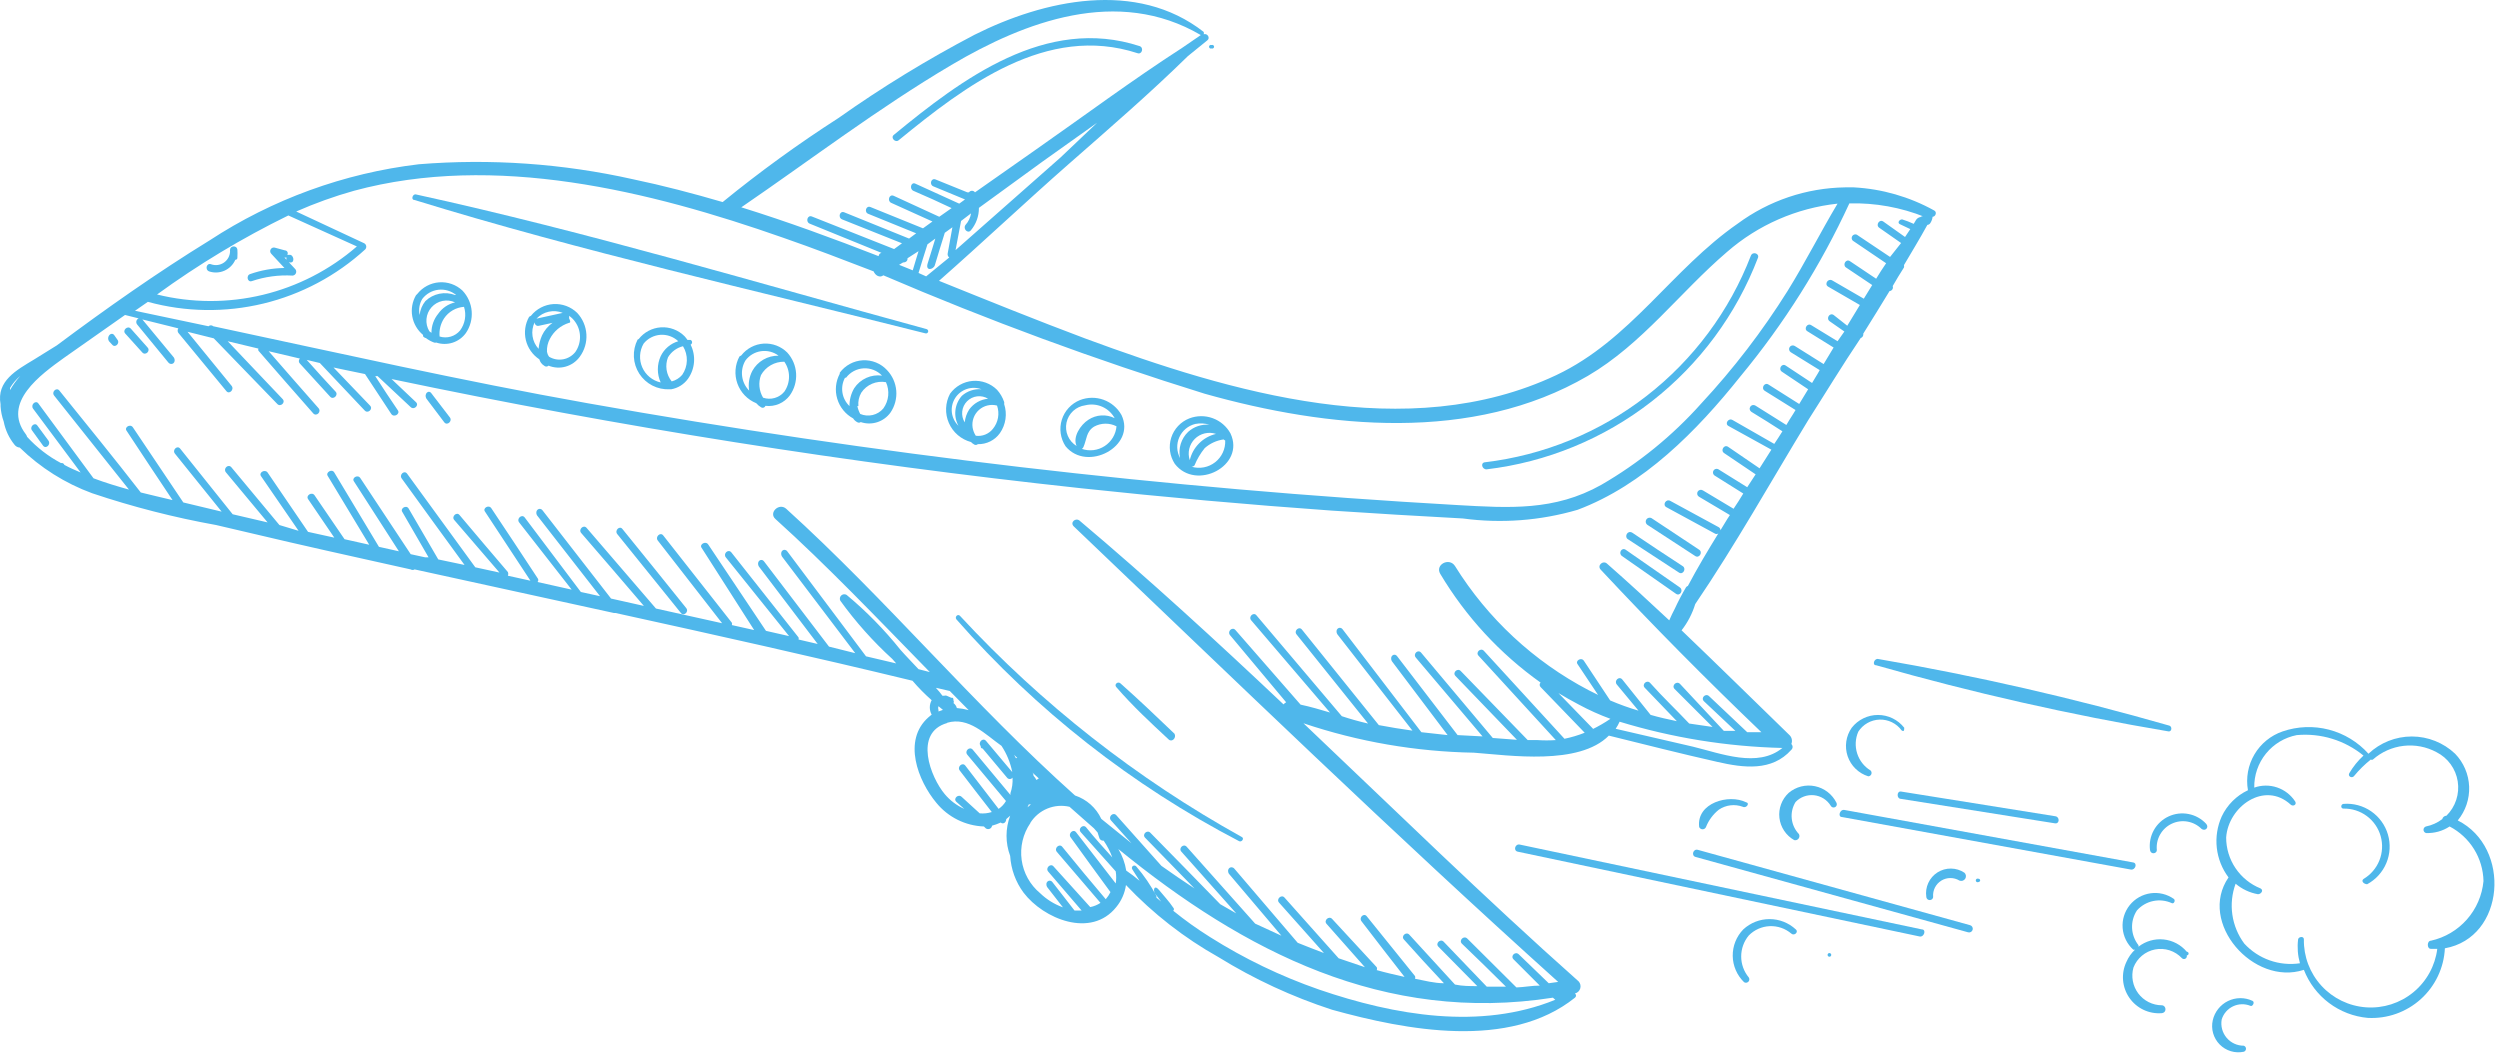 <svg width="416" height="176" viewBox="0 0 416 176" fill="none" xmlns="http://www.w3.org/2000/svg">
<path d="M0.618 70.151C0.89 71.56 1.505 72.88 2.409 73.996C2.511 74.135 2.642 74.25 2.793 74.333C2.944 74.416 3.111 74.465 3.283 74.476C6.722 77.832 10.831 80.423 15.342 82.079C22.078 84.341 28.971 86.108 35.965 87.366C44.034 89.288 52.146 91.152 60.302 92.958L68.341 94.75C68.439 94.812 68.553 94.845 68.669 94.845C68.785 94.845 68.899 94.812 68.997 94.75L102.16 102.003H102.422C118.938 105.629 135.41 109.299 151.838 113.275C152.823 114.428 153.889 115.508 155.028 116.509C154.825 116.877 154.719 117.29 154.719 117.71C154.719 118.13 154.825 118.544 155.028 118.912L154.504 119.349C150.134 123.194 152.756 129.922 155.814 133.593C156.777 134.773 157.98 135.734 159.344 136.412C160.708 137.091 162.201 137.47 163.723 137.525L164.029 137.831C164.12 137.901 164.228 137.946 164.343 137.96C164.457 137.975 164.573 137.96 164.679 137.915C164.786 137.871 164.878 137.8 164.948 137.708C165.018 137.616 165.063 137.508 165.077 137.394C165.571 137.258 166.053 137.083 166.519 136.87C166.912 137.219 167.437 136.87 167.437 136.302L168.092 135.734C167.285 137.889 167.285 140.263 168.092 142.419C168.227 144.63 169.001 146.755 170.32 148.536C173.641 152.905 181.55 156.182 185.744 150.939C186.611 149.888 187.171 148.618 187.361 147.268C191.866 152.029 197.066 156.08 202.784 159.284C208.706 162.938 215.042 165.872 221.66 168.023C233.981 171.431 251.152 174.751 262.075 166.013C262.13 165.972 262.174 165.919 262.204 165.859C262.234 165.798 262.25 165.731 262.25 165.663C262.25 165.595 262.234 165.528 262.204 165.468C262.174 165.407 262.13 165.354 262.075 165.314C262.281 165.263 262.47 165.159 262.623 165.014C262.777 164.868 262.89 164.685 262.952 164.482C263.013 164.28 263.021 164.065 262.975 163.858C262.929 163.651 262.829 163.46 262.687 163.304C247.045 149.409 232.102 134.772 216.897 120.354C226.042 123.429 235.606 125.08 245.254 125.247C251.152 125.684 262.731 127.432 267.712 122.407C273.741 123.893 279.727 125.422 285.757 126.777C290.126 127.781 294.845 128.393 298.078 124.767C298.144 124.705 298.197 124.631 298.233 124.548C298.269 124.466 298.288 124.376 298.288 124.286C298.288 124.196 298.269 124.107 298.233 124.024C298.197 123.941 298.144 123.867 298.078 123.805C298.177 123.565 298.206 123.302 298.159 123.046C298.113 122.79 297.993 122.553 297.816 122.364C291.83 116.552 285.888 110.698 279.815 104.886C280.832 103.581 281.602 102.1 282.087 100.517C288.772 90.686 294.626 80.2 300.875 69.932C303.671 65.563 306.555 60.8 309.613 56.256C309.763 56.206 309.891 56.103 309.971 55.967C310.051 55.83 310.079 55.669 310.05 55.514C311.536 53.154 312.978 50.795 314.419 48.435C314.514 48.428 314.607 48.399 314.688 48.349C314.77 48.3 314.839 48.233 314.89 48.152C314.941 48.071 314.972 47.98 314.982 47.885C314.991 47.79 314.978 47.694 314.944 47.605C315.555 46.556 316.167 45.508 316.822 44.503C316.856 44.374 316.856 44.239 316.822 44.11C318.133 41.881 319.444 39.74 320.711 37.425C320.821 37.415 320.926 37.378 321.018 37.317C321.11 37.256 321.184 37.173 321.235 37.075C321.428 36.772 321.548 36.428 321.585 36.07C322.066 36.07 322.371 35.284 321.847 35.022C317.739 32.744 313.167 31.43 308.477 31.177H307.035C300.595 31.272 294.346 33.38 289.165 37.206C278.198 44.809 271.338 56.562 258.973 62.417C234.199 74.083 204.75 65.257 180.632 56.344C172.461 53.285 164.378 50.008 156.251 46.731C163.504 40.352 170.626 33.623 177.792 27.332C184.958 21.04 191.293 15.578 197.672 9.33L200.905 6.709C201.43 6.315 200.905 5.485 200.294 5.704C200.345 5.578 200.345 5.437 200.294 5.311C189.108 -3.428 173.729 -0.02 162.15 5.791C154.307 9.901 146.746 14.528 139.517 19.642C132.835 23.935 126.402 28.603 120.249 33.623C115.311 32.182 110.33 30.871 105.306 29.822C93.628 27.208 81.624 26.368 69.696 27.332C57.266 28.811 45.347 33.148 34.873 40.003C26.134 45.377 17.701 51.319 9.444 57.48L5.642 59.839C2.759 61.587 -0.606 63.378 0.093 67.267C0.077 67.383 0.077 67.501 0.093 67.617C0.148 68.482 0.325 69.335 0.618 70.151ZM47.981 35.852L59.385 41.008C54.888 44.907 49.521 47.669 43.734 49.06C37.948 50.452 31.912 50.432 26.134 49.003C33.021 43.994 40.331 39.594 47.981 35.852ZM196.755 7.932C188.366 13.35 180.326 19.336 172.199 25.016L162.237 32.007C162.181 31.926 162.106 31.859 162.018 31.814C161.931 31.768 161.834 31.744 161.735 31.744C161.636 31.744 161.539 31.768 161.451 31.814C161.364 31.859 161.289 31.926 161.232 32.007H160.97L155.683 29.866C154.941 29.56 154.591 30.696 155.29 31.002L160.577 33.187L159.616 33.886L152.319 30.565C151.62 30.215 151.27 31.395 151.97 31.745C154.11 32.662 156.339 33.667 158.349 34.628L156.295 36.07L148.693 32.575C147.95 32.269 147.6 33.449 148.299 33.755L155.159 36.857L153.586 37.993L144.848 34.454C144.105 34.148 143.755 35.328 144.498 35.59L152.45 38.823L151.27 39.697L140.478 35.328C139.736 35.022 139.386 36.201 140.129 36.507L150.091 40.483L148.78 41.444L135.104 36.027C134.361 35.721 134.012 36.9 134.711 37.206L147.6 42.449L147.12 42.144C147.03 42.092 146.929 42.063 146.826 42.061C146.722 42.058 146.62 42.082 146.528 42.13C146.436 42.178 146.358 42.249 146.301 42.335C146.244 42.422 146.21 42.521 146.202 42.624C138.687 39.697 131.084 36.9 123.351 34.497C134.973 26.545 146.115 18.025 158.305 10.816C170.495 3.607 185.963 -2.292 199.813 5.835L196.755 7.932ZM150.266 43.673C150.746 43.673 151.052 43.411 151.008 42.974L152.843 41.794C152.538 42.843 152.188 43.891 151.882 44.984L149.61 44.066L150.266 43.673ZM159.004 41.619L159.922 36.769L161.582 35.502C161.468 36.218 161.149 36.886 160.664 37.425C160.184 38.036 161.014 38.954 161.538 38.342C162.423 37.291 162.903 35.959 162.893 34.585L173.466 26.895L182.554 20.428L176.481 26.196L159.004 41.619ZM154.11 45.989L152.843 45.42C153.324 43.848 153.805 42.275 154.329 40.658L155.64 39.697C155.203 41.095 154.81 42.449 154.373 43.804C153.936 45.158 155.29 44.896 155.552 44.153C156.077 42.362 156.645 40.571 157.213 38.736L158.48 37.818L157.693 42.187C157.67 42.31 157.682 42.437 157.729 42.553C157.775 42.669 157.854 42.77 157.955 42.843L154.11 45.989ZM305.768 33.886C302.928 38.648 300.394 43.673 297.467 48.392C293.279 55.08 288.465 61.356 283.092 67.136C278.299 72.508 272.68 77.081 266.445 80.681C258.667 85.05 251.108 84.526 242.545 84.045C193.984 81.284 145.632 75.623 97.747 67.092C76.862 63.378 56.195 58.703 35.484 54.29C35.379 54.189 35.238 54.132 35.091 54.132C34.945 54.132 34.804 54.189 34.698 54.29L22.464 51.712L24.605 50.227C30.883 51.943 37.493 52.042 43.819 50.514C50.145 48.986 55.981 45.881 60.783 41.488C60.853 41.408 60.903 41.313 60.928 41.209C60.954 41.106 60.953 40.998 60.928 40.895C60.902 40.792 60.851 40.696 60.78 40.617C60.709 40.538 60.62 40.477 60.52 40.44L49.291 35.196C52.41 33.819 55.622 32.666 58.904 31.745C82.323 25.409 108.058 31.745 130.342 39.566C135.366 41.313 140.391 43.236 145.372 45.158C145.634 45.814 146.377 46.294 146.989 45.814C164.46 53.31 182.311 59.887 200.469 65.519C220.96 71.287 245.035 73.734 264.216 62.548C273.304 57.218 279.465 48.697 287.374 41.925C292.538 37.426 298.958 34.62 305.768 33.886ZM268.848 121.271C269.101 120.898 269.32 120.504 269.503 120.092C278.292 122.773 287.406 124.243 296.593 124.461C292.486 127.825 286.369 125.378 281.693 124.242L268.848 121.271ZM265.09 121.271L259.323 115.329C260.415 115.984 261.551 116.64 262.731 117.251C264.42 118.162 266.172 118.951 267.974 119.611C267.012 120.265 266.004 120.849 264.959 121.359L265.09 121.271ZM186.094 141.283C207.022 158.366 230.398 170.382 258.405 166.013L258.798 166.362C246.346 171.431 232.102 168.984 219.475 164.658C213.116 162.449 207.032 159.517 201.342 155.92C199.216 154.59 197.173 153.131 195.225 151.55C195.263 151.518 195.292 151.477 195.313 151.432C195.333 151.387 195.344 151.338 195.344 151.288C195.344 151.239 195.333 151.19 195.313 151.144C195.292 151.099 195.263 151.059 195.225 151.026C194.526 149.977 193.652 149.06 192.866 148.099C192.08 147.137 191.817 148.099 192.211 148.71L193.216 150.021L192.429 149.366C192.45 149.279 192.45 149.19 192.429 149.104C191.497 147.337 190.368 145.68 189.065 144.166C188.759 143.817 188.147 144.166 188.409 144.647L189.633 146.569C188.92 145.964 188.176 145.395 187.404 144.865C187.199 143.599 186.754 142.383 186.094 141.283ZM171.456 136.913C172.131 135.848 173.12 135.02 174.286 134.542C175.453 134.064 176.739 133.962 177.967 134.248L182.03 137.831L182.642 138.53L182.904 139.36C182.936 139.527 183.031 139.674 183.17 139.772C183.308 139.87 183.479 139.91 183.647 139.884C184.247 140.75 184.731 141.69 185.089 142.681C183.603 141.02 182.074 139.36 180.719 137.656C180.195 137.088 179.321 137.918 179.846 138.486L185.657 144.996C185.761 145.662 185.761 146.34 185.657 147.006L179.059 138.486C178.578 137.874 177.705 138.705 178.142 139.316C180.37 142.375 182.511 145.39 184.783 148.448C184.572 148.873 184.308 149.27 183.996 149.628C181.593 146.788 179.19 143.904 176.743 140.889C176.263 140.321 175.345 141.151 175.869 141.763L183.122 150.24C182.604 150.579 182.026 150.817 181.418 150.939L175.301 144.166C174.821 143.598 173.903 144.428 174.428 145.04L179.977 151.507H178.797L175.127 146.788C174.646 146.176 173.772 146.788 174.253 147.618L176.874 150.982C175.454 150.476 174.157 149.672 173.073 148.623C171.398 147.23 170.303 145.261 170.004 143.103C169.705 140.945 170.223 138.753 171.456 136.957V136.913ZM172.461 129.791C172.342 129.533 172.18 129.296 171.981 129.092C171.981 129.092 171.981 128.699 171.762 128.524L172.855 129.529L172.461 129.791ZM171.194 133.855H171.544L170.976 134.335L171.194 133.855ZM169.053 126.165C169.053 126.165 168.835 125.815 168.748 125.597L169.272 126.121L169.053 126.165ZM157.606 120.266C161.189 119.218 163.985 122.232 166.65 124.111C167.525 125.438 168.133 126.922 168.442 128.481L164.072 123.281C163.548 122.669 162.674 123.543 163.199 124.155C163.185 124.202 163.182 124.251 163.191 124.299C163.2 124.347 163.22 124.392 163.25 124.43C163.28 124.469 163.319 124.5 163.363 124.52C163.407 124.541 163.456 124.55 163.504 124.548L167.568 129.398C167.621 129.47 167.69 129.529 167.769 129.57C167.849 129.61 167.937 129.631 168.027 129.631C168.116 129.631 168.204 129.61 168.284 129.57C168.364 129.529 168.433 129.47 168.485 129.398C168.541 130.272 168.422 131.148 168.136 131.976V132.282L161.844 124.723C161.32 124.155 160.446 124.985 160.97 125.597L167.393 133.287C167.092 133.812 166.673 134.261 166.17 134.598L160.621 127.388C160.14 126.777 159.223 127.607 159.703 128.218C161.495 130.534 163.242 132.85 165.034 135.122C164.385 135.328 163.702 135.402 163.024 135.34L160.009 132.588C159.441 132.063 158.567 132.894 159.135 133.418L160.446 134.598C159.198 134.036 158.092 133.199 157.213 132.151C154.853 129.354 151.97 121.927 157.606 120.31V120.266ZM155.771 114.455L158.043 114.979L161.189 118.169C160.546 117.989 159.888 117.872 159.223 117.819C159.132 117.487 158.932 117.194 158.655 116.989C158.698 116.925 158.721 116.849 158.721 116.771C158.721 116.693 158.698 116.617 158.655 116.552C158.655 116.334 158.655 116.028 158.305 116.115L157.519 115.766C157.391 115.723 157.253 115.723 157.125 115.766H156.819C156.495 115.323 156.145 114.9 155.771 114.499V114.455ZM156.907 118.125L156.164 118.388V118.125C156.097 117.927 156.097 117.712 156.164 117.514L156.907 118.125ZM10.667 59.533L20.804 52.411L23.076 52.979C22.983 53.019 22.901 53.078 22.836 53.154C22.77 53.23 22.723 53.32 22.697 53.417C22.672 53.514 22.669 53.616 22.689 53.714C22.71 53.813 22.752 53.905 22.814 53.984L28.013 60.32C28.537 60.931 29.411 60.32 28.931 59.49L23.687 53.154L29.673 54.64C29.598 54.749 29.558 54.879 29.558 55.011C29.558 55.144 29.598 55.273 29.673 55.383L37.669 65.082C38.15 65.694 39.024 64.82 38.543 64.208L31.203 55.208L35.572 56.3L46.145 67.223C46.67 67.791 47.587 66.961 47.019 66.393L37.888 56.781L43 58.004C42.973 58.058 42.959 58.118 42.959 58.179C42.959 58.239 42.973 58.299 43 58.354C46.014 61.849 49.073 65.301 52.132 68.796C52.656 69.364 53.53 68.534 53.005 67.922C50.253 64.776 47.456 61.631 44.704 58.441L49.903 59.664C49.846 59.718 49.801 59.782 49.77 59.853C49.739 59.925 49.723 60.002 49.723 60.08C49.723 60.157 49.739 60.234 49.77 60.306C49.801 60.377 49.846 60.441 49.903 60.495L54.928 66C55.452 66.612 56.37 65.738 55.845 65.17C54.229 63.422 52.612 61.674 51.039 59.883L53.224 60.407L60.695 68.316C61.22 68.884 62.137 68.053 61.569 67.485L55.496 61.15L56.938 61.456L60.739 62.242L65.108 68.884C65.545 69.539 66.638 68.884 66.201 68.272C64.933 66.393 63.666 64.514 62.443 62.592H62.836L68.341 67.748C68.909 68.272 69.783 67.442 69.215 66.917L65.152 63.072C103.019 71.025 141.279 77.083 179.933 81.249C193.769 82.734 207.649 83.972 221.572 84.963C228.825 85.443 236.034 85.88 243.419 86.273C249.814 87.135 256.319 86.643 262.512 84.831C273.479 80.724 282.349 71.724 289.602 62.636C296.869 53.864 302.964 44.185 307.734 33.842C312.04 33.735 316.322 34.508 320.318 36.114C320.215 36.025 320.083 35.976 319.947 35.976C319.81 35.976 319.678 36.025 319.575 36.114C319.425 36.138 319.281 36.193 319.153 36.276C319.025 36.358 318.916 36.467 318.832 36.595L318.439 37.25C317.817 36.957 317.174 36.709 316.517 36.507C316.036 36.507 315.686 37.075 316.123 37.294L317.871 38.124L316.997 39.435L313.371 36.857C312.715 36.42 312.06 37.468 312.715 37.905L316.342 40.44L314.507 42.755L308.958 39.041C308.826 38.989 308.681 38.983 308.546 39.026C308.411 39.069 308.295 39.157 308.218 39.275C308.141 39.394 308.107 39.535 308.122 39.676C308.138 39.816 308.201 39.947 308.302 40.046L313.851 43.804C313.283 44.634 312.715 45.508 312.191 46.382L307.822 43.454C307.166 43.017 306.555 44.066 307.166 44.503L311.536 47.43L310.137 49.702L304.851 46.644C304.152 46.294 303.54 47.299 304.195 47.693L309.482 50.751L307.385 54.203L305.113 52.411C304.457 51.974 303.802 52.979 304.457 53.46L306.904 55.164L305.768 56.781L301.399 54.115C300.743 53.678 300.088 54.727 300.743 55.12L305.113 57.829L303.452 60.582L298.646 57.567C298.507 57.48 298.339 57.452 298.18 57.489C298.02 57.526 297.881 57.625 297.794 57.764C297.707 57.903 297.679 58.071 297.716 58.23C297.753 58.39 297.852 58.529 297.991 58.616L302.797 61.587C302.404 62.33 301.923 63.029 301.53 63.728L297.161 60.844C296.505 60.364 295.85 61.412 296.505 61.849L300.875 64.776L299.389 67.223L294.277 63.99C293.622 63.553 292.966 64.602 293.665 65.039L298.777 68.228L298.384 68.884C297.991 69.495 297.598 70.107 297.248 70.719L292.092 67.485C292.023 67.442 291.947 67.413 291.867 67.4C291.787 67.386 291.705 67.389 291.626 67.407C291.547 67.425 291.472 67.459 291.406 67.506C291.34 67.553 291.283 67.613 291.24 67.682C291.197 67.751 291.168 67.828 291.155 67.908C291.141 67.988 291.144 68.07 291.162 68.149C291.18 68.228 291.214 68.303 291.261 68.369C291.308 68.435 291.368 68.491 291.437 68.534C293.185 69.583 294.889 70.675 296.593 71.767C296.156 72.466 295.719 73.165 295.238 73.865L288.291 69.888C287.592 69.495 286.937 70.544 287.636 70.893L294.758 74.826L292.791 77.928L287.548 74.345C286.893 73.908 286.238 74.957 286.893 75.394L292.136 78.933L290.738 81.074L285.888 78.059C285.751 78 285.597 77.994 285.455 78.041C285.314 78.088 285.194 78.184 285.119 78.313C285.044 78.442 285.018 78.594 285.047 78.74C285.076 78.886 285.158 79.017 285.276 79.108L290.082 82.123C289.558 82.996 289.034 83.826 288.466 84.657L283.354 81.598C283.215 81.511 283.047 81.483 282.887 81.52C282.727 81.557 282.589 81.656 282.502 81.795C282.415 81.934 282.387 82.102 282.424 82.261C282.46 82.421 282.559 82.56 282.698 82.647L287.854 85.705C287.286 86.535 286.806 87.409 286.281 88.24C286.285 88.132 286.258 88.026 286.204 87.933C286.15 87.84 286.071 87.765 285.975 87.715L277.936 83.346C277.237 82.953 276.581 84.001 277.28 84.394L285.32 88.764C285.409 88.828 285.516 88.862 285.626 88.862C285.736 88.862 285.843 88.828 285.932 88.764C284.184 91.604 282.48 94.444 280.863 97.502C280.738 97.535 280.629 97.613 280.557 97.721C279.871 98.883 279.244 100.078 278.679 101.304C278.373 101.915 278.023 102.571 277.761 103.226C274.353 100.037 270.945 96.891 267.406 93.788C266.751 93.177 265.702 94.094 266.357 94.793C275.096 104.144 283.834 112.97 293.097 121.839H290.738L284.402 115.853C283.834 115.285 282.961 116.115 283.529 116.683L288.772 121.621H286.849L279.552 113.8C278.984 113.232 278.111 114.062 278.635 114.63L284.97 120.965L281.082 120.397C278.941 118.125 276.712 116.028 274.572 113.625C274.047 113.057 273.13 113.887 273.698 114.455L279.028 120.004C277.543 119.698 276.013 119.349 274.659 118.956L269.94 113.057C269.416 112.445 268.542 113.275 269.023 113.887L272.649 118.256C271.044 117.78 269.469 117.211 267.93 116.552L263.561 109.955C263.124 109.299 262.075 109.955 262.512 110.523L265.92 115.635L264.347 114.848C255.225 110.064 247.547 102.929 242.108 94.182C241.147 92.696 238.743 93.963 239.661 95.493C243.91 102.614 249.594 108.774 256.352 113.581C256.303 113.63 256.264 113.688 256.237 113.752C256.211 113.815 256.197 113.884 256.197 113.953C256.197 114.022 256.211 114.09 256.237 114.154C256.264 114.217 256.303 114.275 256.352 114.324L263.692 121.927C262.602 122.359 261.476 122.695 260.328 122.932L246.914 108.294C246.39 107.726 245.472 108.557 246.04 109.125L258.886 123.15C257.867 123.218 256.846 123.218 255.827 123.15H254.211L243.069 111.659C242.545 111.091 241.627 111.921 242.195 112.489L252.419 123.106L248.4 122.8L236.471 108.6C235.947 107.989 235.073 108.819 235.598 109.43L246.696 122.538L242.545 122.32C239.18 117.951 235.86 113.581 232.495 109.212C232.015 108.557 231.141 109.212 231.621 110.042L240.884 122.32L236.515 121.839L223.407 104.712C222.927 104.1 222.053 104.712 222.533 105.542C226.699 110.901 230.864 116.247 235.03 121.577C233.151 121.315 231.272 121.009 229.437 120.66L216.635 104.755C216.154 104.144 215.237 104.974 215.761 105.586L227.645 120.397C226.116 120.048 224.587 119.611 223.276 119.174L209.076 102.396C208.595 101.784 207.678 102.614 208.202 103.226L221.31 118.562C219.693 118.082 218.077 117.601 216.416 117.251L205.581 104.843C205.056 104.231 204.182 105.061 204.663 105.673L214.013 116.858C213.849 116.95 213.702 117.068 213.576 117.208C202.522 106.765 191.293 96.454 179.627 86.623C178.972 86.099 178.01 86.929 178.666 87.584C205.275 112.97 231.884 138.748 259.279 163.391L257.706 163.61L252.725 158.803C252.157 158.235 251.283 159.066 251.851 159.633L256.221 164.003C254.91 164.003 253.643 164.265 252.332 164.309L244.161 156.182C243.593 155.614 242.719 156.444 243.244 157.012C245.691 159.371 248.181 161.774 250.584 164.178H247.395L240.229 156.706C239.705 156.138 238.787 156.968 239.355 157.536L245.822 164.09C244.555 164.09 243.331 164.09 242.108 163.828L234.505 155.526C233.981 154.958 233.063 155.789 233.631 156.357C235.816 158.803 238.001 161.206 240.273 163.61C238.656 163.61 237.039 163.173 235.466 162.867C235.51 162.724 235.51 162.572 235.466 162.43L227.427 152.468C226.946 151.856 226.073 152.686 226.553 153.298C228.913 156.4 231.316 159.459 233.719 162.561C232.189 162.211 230.617 161.862 229.087 161.425C229.122 161.35 229.141 161.268 229.141 161.185C229.141 161.102 229.122 161.02 229.087 160.944L221.66 152.905C221.135 152.337 220.218 153.167 220.742 153.735L227.121 160.944L222.752 159.459L213.751 149.366C213.227 148.754 212.309 149.628 212.834 150.196L220.305 158.585C218.907 158.061 217.465 157.493 215.936 156.881L205.406 144.559C204.882 143.948 204.008 144.559 204.488 145.39L213.227 155.701L208.858 153.691L197.454 140.889C196.929 140.321 196.056 141.151 196.58 141.719L205.712 151.987L203.046 150.458C199.158 146.482 195.313 142.506 191.424 138.574C190.9 138.006 189.982 138.836 190.55 139.404L198.765 147.836C196.886 146.613 195.051 145.346 193.259 144.079L185.744 135.646C185.22 135.078 184.346 135.908 184.87 136.52L188.278 140.321L183.254 136.258C182.829 135.346 182.222 134.531 181.47 133.862C180.719 133.194 179.839 132.686 178.884 132.369C162.063 117.339 147.513 99.774 130.822 84.657C129.642 83.608 127.851 85.312 129.031 86.361C137.464 93.963 145.94 102.833 154.722 111.834L152.843 111.353C151.838 110.261 150.79 109.212 149.829 108.12C147.159 104.781 144.158 101.721 140.872 98.988C140.734 98.906 140.575 98.871 140.416 98.887C140.257 98.904 140.108 98.971 139.99 99.079C139.872 99.187 139.792 99.329 139.762 99.486C139.732 99.643 139.754 99.805 139.823 99.949C142.365 103.472 145.264 106.722 148.474 109.649L149.129 110.392L144.105 109.212L130.997 91.735C130.516 91.123 129.642 91.735 130.123 92.609L142.313 108.688L137.944 107.595L127.152 93.439C126.671 92.784 125.798 93.439 126.278 94.269L136.065 107.158L132.876 106.416C132.92 106.303 132.92 106.179 132.876 106.066L121.69 91.91C121.166 91.298 120.292 92.128 120.773 92.74L131.303 105.848L127.458 104.974L117.845 90.599C117.409 89.944 116.316 90.599 116.753 91.167L125.492 104.843L121.778 104.013C121.806 103.951 121.82 103.884 121.82 103.816C121.82 103.748 121.806 103.681 121.778 103.619L110.374 89.113C109.893 88.458 108.976 89.332 109.456 89.944L120.161 103.707L109.151 101.26L97.616 87.846C97.091 87.234 96.218 88.108 96.698 88.676C100.194 92.74 103.689 96.76 107.141 100.823L101.679 99.6L90.275 84.919C89.795 84.307 88.921 84.919 89.358 85.749L99.844 99.206L96.654 98.507L87.304 86.099C86.823 85.487 85.906 86.317 86.387 86.929L95.125 98.114L89.445 96.847C89.528 96.758 89.574 96.641 89.574 96.519C89.574 96.398 89.528 96.281 89.445 96.192C86.911 92.303 84.333 88.458 81.755 84.569C81.318 83.914 80.27 84.569 80.707 85.137L88.265 96.629L84.508 95.798C84.551 95.702 84.574 95.598 84.574 95.493C84.574 95.387 84.551 95.283 84.508 95.187C81.799 92.041 79.134 88.851 76.468 85.705C75.988 85.094 75.07 85.967 75.594 86.535L83.11 95.274L79.09 94.4L67.73 78.802C67.249 78.19 66.375 79.02 66.856 79.632C70.351 84.438 73.803 89.244 77.299 94.007L72.929 93.089L67.992 84.613C67.599 83.958 66.55 84.613 66.943 85.181L71.313 92.74H70.745L68.341 92.216L59.953 79.545C59.516 78.889 58.467 79.545 58.904 80.113L66.375 91.735L63.055 90.992L55.627 78.627C55.234 77.928 54.141 78.627 54.535 79.195L61.438 90.643L57.331 89.725L52.35 82.428C51.913 81.773 50.864 82.428 51.258 83.04L55.627 89.463L51.258 88.502L44.529 78.627C44.092 78.015 43 78.627 43.437 79.239L49.685 88.327L46.495 87.366L38.499 77.753C37.975 77.141 37.101 77.972 37.582 78.583L44.529 86.929L38.718 85.574L29.979 74.651C29.499 74.039 28.625 74.87 29.105 75.481L36.883 85.137L30.503 83.608L22.114 71.112C21.678 70.457 20.629 71.112 21.066 71.68C23.6 75.525 26.134 79.37 28.712 83.215L26.134 82.603L23.425 81.948C19.056 76.311 14.425 70.631 9.881 64.995C9.4 64.383 8.526 65.213 9.007 65.825L21.459 81.467C19.58 80.943 17.527 80.331 15.561 79.588L6.385 67.136C5.948 66.524 5.031 67.354 5.511 68.01L13.42 78.627C12.502 78.234 11.585 77.841 10.711 77.36C10.671 77.248 10.591 77.154 10.486 77.098C10.381 77.041 10.258 77.026 10.143 77.054C8.027 75.932 6.121 74.454 4.506 72.685C4.464 72.526 4.389 72.377 4.288 72.248C0.268 67.005 6.778 62.33 10.667 59.533ZM1.666 64.907V64.558C2.12 63.799 2.696 63.12 3.37 62.548C2.723 63.274 2.152 64.065 1.666 64.907Z" fill="#4FB7EB"/>
<path d="M204.75 72.117C204.101 70.942 203.048 70.043 201.787 69.585C200.526 69.127 199.142 69.142 197.89 69.626C197.183 69.904 196.547 70.337 196.029 70.892C195.51 71.447 195.121 72.11 194.891 72.834C194.661 73.558 194.595 74.324 194.698 75.077C194.801 75.829 195.071 76.55 195.487 77.185C199.026 81.773 207.284 77.491 204.75 72.117ZM201.255 70.675C200.615 70.618 199.971 70.693 199.362 70.896C198.753 71.099 198.193 71.425 197.715 71.855C197.138 72.408 196.71 73.1 196.473 73.864C196.236 74.628 196.198 75.44 196.361 76.224C196.077 75.695 195.918 75.108 195.896 74.508C195.874 73.908 195.99 73.311 196.235 72.762C196.479 72.214 196.846 71.729 197.308 71.344C197.769 70.96 198.312 70.686 198.895 70.544C199.68 70.39 200.491 70.435 201.255 70.675ZM202.347 72.204C201.284 72.453 200.311 72.993 199.539 73.765C198.767 74.537 198.226 75.51 197.978 76.573C197.774 75.965 197.744 75.311 197.891 74.686C198.038 74.062 198.356 73.49 198.81 73.036C199.264 72.582 199.835 72.264 200.46 72.117C201.085 71.97 201.738 72 202.347 72.204ZM203.876 73.296C203.904 73.989 203.767 74.679 203.475 75.308C203.184 75.937 202.747 76.488 202.2 76.915C201.654 77.342 201.014 77.633 200.333 77.763C199.651 77.894 198.949 77.86 198.283 77.666C198.466 77.658 198.639 77.58 198.764 77.447C199.187 76.407 199.761 75.436 200.468 74.564C201.352 73.784 202.446 73.282 203.614 73.122C203.685 73.202 203.775 73.262 203.876 73.296Z" fill="#4FB7EB"/>
<path d="M186.617 69.059C185.96 67.882 184.9 66.981 183.631 66.523C182.362 66.066 180.971 66.082 179.714 66.569C178.998 66.856 178.355 67.299 177.831 67.865C177.308 68.431 176.917 69.107 176.687 69.843C176.457 70.579 176.394 71.358 176.501 72.121C176.609 72.885 176.886 73.615 177.31 74.259C180.893 78.628 189.108 74.259 186.617 69.059ZM185.481 69.584C184.794 69.239 184.028 69.082 183.261 69.128C182.494 69.174 181.753 69.422 181.112 69.846C179.801 70.676 178.447 72.729 179.146 74.215C178.497 73.819 177.987 73.231 177.687 72.534C177.387 71.835 177.31 71.061 177.468 70.318C177.627 69.575 178.012 68.899 178.57 68.384C179.129 67.869 179.834 67.54 180.587 67.443C181.525 67.208 182.514 67.291 183.4 67.678C184.285 68.066 185.017 68.736 185.481 69.584ZM185.787 70.938C185.73 71.599 185.523 72.238 185.182 72.807C184.841 73.376 184.375 73.86 183.819 74.222C183.263 74.585 182.632 74.815 181.974 74.897C181.315 74.979 180.647 74.91 180.019 74.696C180.141 74.629 180.235 74.52 180.282 74.39C180.85 73.123 180.719 71.812 182.073 70.982C182.642 70.673 183.277 70.507 183.925 70.5C184.572 70.492 185.211 70.642 185.787 70.938Z" fill="#4FB7EB"/>
<path d="M139.735 62.197C139.052 63.478 138.902 64.978 139.32 66.369C139.737 67.761 140.687 68.931 141.964 69.624C142.125 69.882 142.351 70.093 142.619 70.236C142.708 70.3 142.815 70.334 142.925 70.334C143.035 70.334 143.142 70.3 143.231 70.236C144.114 70.535 145.069 70.543 145.958 70.26C146.846 69.977 147.621 69.418 148.168 68.663C148.899 67.597 149.242 66.312 149.139 65.023C149.035 63.734 148.492 62.52 147.6 61.585C147.089 61.033 146.462 60.6 145.765 60.318C145.067 60.036 144.316 59.911 143.565 59.953C142.814 59.995 142.081 60.202 141.419 60.559C140.757 60.917 140.182 61.416 139.735 62.022V62.197ZM142.837 67.571C142.76 66.796 142.928 66.016 143.318 65.342C143.757 64.682 144.38 64.165 145.11 63.854C145.84 63.544 146.645 63.453 147.425 63.595C147.744 64.297 147.872 65.071 147.796 65.838C147.719 66.606 147.44 67.339 146.988 67.964C146.53 68.509 145.909 68.892 145.217 69.057C144.525 69.222 143.798 69.161 143.143 68.882C142.919 68.471 142.757 68.029 142.663 67.571H142.837ZM140.784 62.852C141.127 62.396 141.565 62.021 142.068 61.751C142.571 61.482 143.126 61.325 143.696 61.292C144.265 61.258 144.835 61.349 145.366 61.559C145.897 61.768 146.376 62.09 146.77 62.502C145.879 62.379 144.971 62.51 144.151 62.881C143.331 63.252 142.633 63.848 142.138 64.6C141.612 65.501 141.341 66.527 141.352 67.571C140.727 66.975 140.316 66.19 140.182 65.337C140.048 64.484 140.198 63.611 140.609 62.852H140.784Z" fill="#4FB7EB"/>
<path d="M123.044 59.316C122.673 60.002 122.452 60.758 122.393 61.536C122.335 62.314 122.441 63.095 122.705 63.829C122.969 64.563 123.385 65.233 123.925 65.795C124.465 66.358 125.118 66.8 125.84 67.093C126.076 67.371 126.356 67.608 126.67 67.792C126.732 67.828 126.801 67.85 126.872 67.856C126.944 67.862 127.015 67.853 127.082 67.828C127.149 67.802 127.21 67.763 127.26 67.711C127.309 67.66 127.347 67.598 127.369 67.53C128.141 67.626 128.924 67.516 129.639 67.208C130.353 66.901 130.972 66.409 131.433 65.782C132.185 64.724 132.552 63.44 132.472 62.144C132.393 60.848 131.872 59.619 130.996 58.66C130.483 58.149 129.867 57.752 129.19 57.496C128.512 57.24 127.787 57.132 127.064 57.177C126.341 57.222 125.636 57.421 124.996 57.76C124.356 58.098 123.794 58.569 123.35 59.141L123.044 59.316ZM126.627 62.418C127.013 61.73 127.579 61.159 128.263 60.767C128.948 60.375 129.726 60.175 130.515 60.19C131.023 60.921 131.295 61.79 131.295 62.68C131.295 63.57 131.023 64.439 130.515 65.171C130.097 65.678 129.535 66.046 128.903 66.225C128.27 66.405 127.598 66.388 126.976 66.175C126.641 65.615 126.435 64.987 126.375 64.336C126.314 63.686 126.4 63.031 126.627 62.418ZM124.049 59.971C124.675 59.137 125.606 58.585 126.639 58.438C127.671 58.29 128.72 58.559 129.554 59.185C128.664 59.17 127.787 59.398 127.017 59.844C126.247 60.291 125.614 60.939 125.185 61.719C124.66 62.725 124.476 63.876 124.66 64.996C124.012 64.347 123.599 63.499 123.489 62.589C123.378 61.678 123.575 60.757 124.049 59.971Z" fill="#4FB7EB"/>
<path d="M106.093 56.519C105.64 57.406 105.428 58.396 105.478 59.39C105.528 60.384 105.839 61.348 106.379 62.184C106.918 63.021 107.669 63.7 108.554 64.156C109.439 64.611 110.429 64.825 111.423 64.777H111.685C112.81 64.582 113.814 63.955 114.482 63.029C115.061 62.211 115.408 61.25 115.485 60.25C115.562 59.25 115.366 58.247 114.919 57.349C114.993 57.314 115.055 57.258 115.098 57.188C115.142 57.119 115.165 57.038 115.165 56.956C115.165 56.874 115.142 56.794 115.098 56.724C115.055 56.655 114.993 56.599 114.919 56.563H114.394C114.248 56.349 114.087 56.144 113.914 55.951C113.401 55.44 112.785 55.043 112.107 54.787C111.43 54.531 110.705 54.423 109.982 54.468C109.259 54.514 108.554 54.712 107.914 55.051C107.273 55.389 106.712 55.86 106.267 56.432C106.202 56.444 106.141 56.474 106.093 56.519ZM111.161 59.447C111.434 58.992 111.795 58.595 112.223 58.28C112.65 57.965 113.136 57.738 113.652 57.612C114.093 58.333 114.316 59.167 114.292 60.012C114.269 60.858 114.001 61.678 113.52 62.374C113.063 62.908 112.453 63.289 111.773 63.467C111.323 62.911 111.029 62.246 110.921 61.54C110.814 60.833 110.896 60.111 111.161 59.447ZM107.098 57.175C107.438 56.751 107.862 56.403 108.344 56.152C108.825 55.901 109.353 55.752 109.895 55.715C110.437 55.678 110.981 55.754 111.492 55.937C112.003 56.121 112.471 56.408 112.865 56.782C112.23 56.968 111.641 57.286 111.136 57.715C110.632 58.144 110.224 58.675 109.938 59.272C109.626 59.958 109.465 60.703 109.465 61.457C109.465 62.21 109.626 62.955 109.938 63.641C109.265 63.494 108.637 63.189 108.104 62.753C107.572 62.317 107.15 61.761 106.873 61.13C106.596 60.5 106.472 59.813 106.511 59.126C106.55 58.438 106.751 57.77 107.098 57.175Z" fill="#4FB7EB"/>
<path d="M88.046 52.717C87.38 53.893 87.185 55.279 87.502 56.593C87.818 57.907 88.622 59.052 89.75 59.796C89.867 60.234 90.148 60.61 90.537 60.844C90.585 60.893 90.643 60.932 90.707 60.958C90.771 60.985 90.839 60.998 90.908 60.998C90.977 60.998 91.046 60.985 91.109 60.958C91.173 60.932 91.231 60.893 91.28 60.844C92.187 61.216 93.194 61.272 94.137 61.002C95.08 60.733 95.905 60.154 96.479 59.359C97.269 58.282 97.657 56.964 97.577 55.632C97.497 54.299 96.954 53.036 96.042 52.062C95.522 51.556 94.902 51.164 94.221 50.912C93.541 50.66 92.815 50.553 92.091 50.598C91.366 50.643 90.659 50.84 90.016 51.175C89.372 51.51 88.805 51.975 88.352 52.543L88.046 52.717ZM93.639 52.062L89.27 53.023C89.817 52.443 90.527 52.041 91.306 51.87C92.086 51.698 92.898 51.765 93.639 52.062ZM91.017 58.529C90.978 57.784 91.145 57.044 91.498 56.388C91.826 55.754 92.277 55.192 92.825 54.734C93.372 54.276 94.006 53.933 94.688 53.722C95.125 53.722 94.688 52.98 94.688 52.936C94.728 52.808 94.728 52.671 94.688 52.543C95.1 52.823 95.456 53.179 95.736 53.591C96.244 54.323 96.516 55.192 96.516 56.082C96.516 56.972 96.244 57.841 95.736 58.572C95.228 59.211 94.504 59.644 93.7 59.788C92.896 59.933 92.067 59.78 91.367 59.359C91.148 59.053 91.061 58.791 91.017 58.529ZM88.964 53.635C88.964 53.984 89.27 54.334 89.707 54.203L91.935 53.722C91.183 54.261 90.581 54.983 90.187 55.82C89.88 56.527 89.688 57.28 89.619 58.048C89.081 57.462 88.731 56.729 88.614 55.942C88.498 55.155 88.619 54.352 88.964 53.635Z" fill="#4FB7EB"/>
<path d="M69.434 48.916L69.216 49.135C68.603 50.197 68.385 51.442 68.601 52.649C68.817 53.856 69.452 54.948 70.396 55.732V55.951C70.515 56.106 70.685 56.215 70.876 56.257C71.287 56.572 71.744 56.822 72.231 56.999C72.343 57.043 72.468 57.043 72.58 56.999C73.463 57.298 74.419 57.307 75.307 57.024C76.195 56.741 76.97 56.181 77.517 55.426C78.249 54.361 78.592 53.075 78.488 51.787C78.385 50.498 77.842 49.284 76.95 48.348C76.433 47.864 75.82 47.491 75.152 47.256C74.484 47.02 73.774 46.926 73.067 46.979C72.36 47.033 71.672 47.233 71.047 47.566C70.422 47.9 69.873 48.359 69.434 48.916ZM73.148 55.995C73.049 54.935 73.31 53.872 73.891 52.98C74.262 52.428 74.754 51.968 75.329 51.635C75.904 51.301 76.548 51.104 77.212 51.057C77.422 51.718 77.472 52.419 77.359 53.102C77.245 53.786 76.97 54.433 76.556 54.99C76.152 55.476 75.612 55.832 75.005 56.011C74.398 56.19 73.752 56.184 73.148 55.995ZM75.726 50.315C74.593 50.572 73.596 51.241 72.93 52.193C72.19 53.091 71.788 54.22 71.794 55.383L71.444 55.121C71.069 54.505 70.901 53.785 70.966 53.067C71.031 52.348 71.325 51.67 71.805 51.131C72.284 50.593 72.925 50.223 73.631 50.076C74.337 49.929 75.071 50.012 75.726 50.315ZM75.726 49.091C74.892 48.775 73.986 48.702 73.112 48.879C72.238 49.057 71.433 49.479 70.789 50.096C70.249 50.757 69.915 51.562 69.828 52.412C69.629 51.5 69.785 50.547 70.264 49.746C70.585 49.324 70.987 48.971 71.448 48.708C71.908 48.446 72.416 48.279 72.943 48.217C73.469 48.156 74.003 48.202 74.511 48.352C75.019 48.502 75.492 48.754 75.901 49.091H75.726Z" fill="#4FB7EB"/>
<path d="M103.602 88.064C107.141 92.433 110.68 96.802 114.176 101.172C114.7 101.783 113.782 102.614 113.302 102.002L102.728 88.894C102.204 88.282 103.121 87.365 103.602 88.064Z" fill="#4FB7EB"/>
<path d="M6.211 70.806L8.046 73.297C8.527 73.952 7.653 74.782 7.172 74.171L5.337 71.636C4.856 71.025 5.774 70.195 6.211 70.806Z" fill="#4FB7EB"/>
<path d="M274.834 86.232L282.742 91.475C283.397 91.912 282.742 92.961 282.087 92.524L274.178 87.368C274.028 87.281 273.918 87.138 273.872 86.97C273.827 86.802 273.851 86.623 273.938 86.473C274.025 86.322 274.168 86.212 274.336 86.167C274.504 86.122 274.683 86.145 274.834 86.232Z" fill="#4FB7EB"/>
<path d="M271.601 88.634C274.397 90.513 277.194 92.391 280.034 94.226C280.645 94.663 280.034 95.712 279.378 95.275L270.815 89.682C270.29 89.245 270.815 88.197 271.601 88.634Z" fill="#4FB7EB"/>
<path d="M270.508 91.475L279.552 97.766C280.164 98.247 279.552 99.252 278.897 98.815L269.896 92.523C269.241 92.043 269.853 91.038 270.508 91.475Z" fill="#4FB7EB"/>
<path d="M48.375 43.674C48.268 43.685 48.161 43.67 48.061 43.63C47.962 43.59 47.874 43.526 47.805 43.445C47.736 43.363 47.688 43.265 47.666 43.16C47.643 43.056 47.647 42.947 47.676 42.844C47.561 42.874 47.441 42.874 47.326 42.844L49.161 44.81C49.232 44.905 49.277 45.017 49.289 45.134C49.302 45.252 49.283 45.37 49.234 45.478C49.184 45.586 49.107 45.678 49.01 45.745C48.912 45.812 48.798 45.851 48.681 45.859C46.385 45.727 44.086 46.039 41.908 46.776C41.165 47.039 40.903 45.815 41.646 45.597C43.473 44.96 45.391 44.621 47.326 44.592L45.141 42.232C45.04 42.133 44.977 42.002 44.961 41.862C44.946 41.721 44.98 41.58 45.057 41.461C45.134 41.343 45.25 41.255 45.385 41.212C45.52 41.169 45.666 41.175 45.797 41.227L47.413 41.664C47.499 41.666 47.583 41.691 47.656 41.736C47.729 41.781 47.789 41.844 47.829 41.92C47.869 41.996 47.888 42.081 47.884 42.167C47.88 42.252 47.853 42.335 47.807 42.407H48.112C48.855 42.276 49.117 43.674 48.375 43.674Z" fill="#4FB7EB"/>
<path d="M167.086 67.222C167.123 67.109 167.123 66.986 167.086 66.873C166.833 66.13 166.432 65.446 165.907 64.863C165.377 64.337 164.74 63.933 164.038 63.678C163.337 63.423 162.589 63.323 161.845 63.385C161.101 63.447 160.38 63.67 159.731 64.039C159.082 64.407 158.521 64.912 158.086 65.518C157.689 66.262 157.465 67.086 157.431 67.928C157.397 68.771 157.554 69.61 157.89 70.383C158.226 71.156 158.733 71.843 159.372 72.393C160.011 72.943 160.766 73.341 161.581 73.558C161.707 73.698 161.854 73.816 162.018 73.907C162.114 73.993 162.239 74.041 162.368 74.041C162.497 74.041 162.621 73.993 162.717 73.907C163.432 73.925 164.141 73.767 164.781 73.447C165.421 73.127 165.973 72.655 166.387 72.072C166.874 71.374 167.19 70.572 167.311 69.73C167.433 68.888 167.356 68.029 167.086 67.222ZM163.329 64.775C162.737 64.725 162.141 64.796 161.578 64.984C161.014 65.172 160.495 65.473 160.052 65.868C159.458 66.539 159.084 67.378 158.983 68.269C158.881 69.16 159.056 70.061 159.484 70.849C158.877 70.262 158.491 69.484 158.391 68.646C158.29 67.807 158.482 66.96 158.934 66.247C159.385 65.534 160.069 64.998 160.87 64.73C161.67 64.462 162.539 64.478 163.329 64.775ZM164.421 66.349C163.799 66.405 163.197 66.594 162.654 66.903C162.111 67.212 161.641 67.634 161.275 68.14C160.861 68.784 160.606 69.518 160.533 70.281C160.192 69.738 160.044 69.097 160.114 68.46C160.184 67.823 160.468 67.229 160.918 66.773C161.369 66.318 161.96 66.028 162.596 65.951C163.232 65.874 163.875 66.014 164.421 66.349ZM165.907 67.484C166.135 68.138 166.19 68.839 166.068 69.521C165.946 70.202 165.649 70.84 165.208 71.373C164.873 71.792 164.435 72.116 163.937 72.316C163.44 72.515 162.899 72.581 162.368 72.509C162.104 72.097 161.926 71.637 161.843 71.155C161.761 70.618 161.813 70.069 161.995 69.558C162.177 69.046 162.483 68.588 162.886 68.224C163.289 67.86 163.776 67.602 164.303 67.473C164.83 67.344 165.381 67.348 165.907 67.484Z" fill="#4FB7EB"/>
<path d="M153.98 55.468C125.623 48.302 96.873 41.879 68.954 33.272C68.342 33.272 68.648 32.223 69.216 32.354C97.791 38.602 126.017 47.079 154.198 54.769C154.244 54.783 154.287 54.806 154.324 54.837C154.361 54.868 154.391 54.906 154.414 54.948C154.436 54.991 154.45 55.037 154.454 55.085C154.458 55.133 154.453 55.181 154.439 55.227C154.424 55.273 154.401 55.316 154.37 55.353C154.339 55.39 154.302 55.42 154.259 55.443C154.216 55.465 154.17 55.478 154.122 55.483C154.074 55.487 154.026 55.482 153.98 55.468Z" fill="#4FB7EB"/>
<path d="M159.747 102.484C173.325 117.155 189.15 129.574 206.629 139.274C207.11 139.492 206.629 140.191 206.192 139.973C188.357 130.685 172.401 118.166 159.135 103.052C158.829 102.615 159.397 102.091 159.747 102.484Z" fill="#4FB7EB"/>
<path d="M194.483 123.062C191.468 120.266 188.454 117.47 185.745 114.324C185.351 113.887 186.007 113.319 186.444 113.712C189.502 116.421 192.473 119.261 195.444 122.101C195.794 122.8 195.007 123.543 194.483 123.062Z" fill="#4FB7EB"/>
<path d="M201.604 8.062C201.558 8.08 201.508 8.087 201.458 8.082C201.408 8.076 201.361 8.059 201.319 8.031C201.278 8.003 201.244 7.965 201.221 7.921C201.197 7.877 201.185 7.827 201.185 7.778C201.185 7.728 201.197 7.678 201.221 7.634C201.244 7.59 201.278 7.552 201.319 7.524C201.361 7.496 201.408 7.479 201.458 7.473C201.508 7.468 201.558 7.475 201.604 7.494C201.651 7.475 201.701 7.468 201.751 7.473C201.8 7.479 201.848 7.496 201.889 7.524C201.931 7.552 201.965 7.59 201.988 7.634C202.012 7.678 202.024 7.728 202.024 7.778C202.024 7.827 202.012 7.877 201.988 7.921C201.965 7.965 201.931 8.003 201.889 8.031C201.848 8.059 201.8 8.076 201.751 8.082C201.701 8.087 201.651 8.08 201.604 8.062Z" fill="#4FB7EB"/>
<path d="M247.351 78.102C246.609 78.102 246.303 77.01 247.089 76.922C256.896 75.756 266.199 71.939 273.998 65.88C281.797 59.821 287.796 51.75 291.35 42.536C291.656 41.793 292.792 42.186 292.53 42.886C288.927 52.317 282.813 60.584 274.85 66.791C266.886 72.999 257.377 76.91 247.351 78.102Z" fill="#4FB7EB"/>
<path d="M252.899 140.539L319.793 154.652C320.579 154.652 320.186 155.963 319.443 155.832L252.55 141.719C251.763 141.544 252.113 140.364 252.899 140.539Z" fill="#4FB7EB"/>
<path d="M282.523 141.414L327.832 153.953C327.989 154 328.12 154.106 328.198 154.25C328.276 154.393 328.294 154.562 328.247 154.718C328.201 154.874 328.094 155.006 327.951 155.084C327.808 155.162 327.639 155.179 327.483 155.133L282.13 142.593C281.387 142.375 281.736 141.195 282.523 141.414Z" fill="#4FB7EB"/>
<path d="M354.573 144.693L306.511 135.955C305.768 135.955 306.118 134.644 306.904 134.775L354.966 143.513C355.709 143.644 355.316 144.824 354.573 144.693Z" fill="#4FB7EB"/>
<path d="M341.945 137.001L316.341 132.937C315.555 132.937 315.599 131.583 316.341 131.714L341.989 135.821C342.775 135.909 342.732 137.132 341.945 137.001Z" fill="#4FB7EB"/>
<path d="M383.366 161.381C384.217 163.569 385.662 165.477 387.537 166.889C389.413 168.302 391.645 169.163 393.983 169.377C395.588 169.465 397.195 169.235 398.71 168.7C400.226 168.165 401.621 167.336 402.815 166.26C404.009 165.184 404.978 163.882 405.667 162.43C406.356 160.978 406.751 159.404 406.829 157.798C416.878 156.007 417.927 141.02 408.97 136.52C410.272 134.939 410.946 132.934 410.866 130.888C410.785 128.841 409.955 126.896 408.533 125.422C406.585 123.578 404.006 122.551 401.324 122.551C398.642 122.551 396.062 123.578 394.114 125.422C392.36 123.469 390.07 122.075 387.53 121.414C384.989 120.754 382.31 120.856 379.827 121.708C377.857 122.384 376.193 123.742 375.136 125.537C374.078 127.331 373.697 129.444 374.059 131.495C372.139 132.4 370.594 133.945 369.69 135.865C368.958 137.502 368.677 139.305 368.876 141.088C369.076 142.87 369.749 144.567 370.826 146.001C365.67 153.516 374.977 164.134 383.366 161.381ZM373.448 157.012C372.398 155.602 371.717 153.953 371.465 152.213C371.213 150.474 371.399 148.699 372.006 147.05C373.068 147.949 374.349 148.552 375.72 148.798C376.244 148.798 376.725 148.142 376.157 147.836C374.466 147.156 373.017 145.985 371.997 144.475C370.977 142.964 370.432 141.183 370.433 139.36C370.782 134.204 376.812 129.879 381.181 133.898C381.575 134.248 382.23 133.898 381.924 133.374C381.213 132.278 380.154 131.454 378.918 131.034C377.681 130.614 376.339 130.622 375.108 131.058C375.071 129.002 375.76 126.998 377.055 125.399C378.349 123.801 380.167 122.71 382.186 122.32C386.189 121.958 390.174 123.181 393.284 125.728C392.358 126.583 391.563 127.569 390.925 128.655C390.619 129.18 391.362 129.573 391.711 129.136C392.543 128.122 393.481 127.199 394.508 126.383C394.559 126.419 394.62 126.438 394.682 126.438C394.745 126.438 394.806 126.419 394.857 126.383C396.283 125.123 398.061 124.329 399.952 124.111C401.842 123.892 403.755 124.258 405.431 125.16C406.363 125.632 407.17 126.319 407.785 127.165C408.4 128.01 408.805 128.989 408.967 130.022C409.129 131.054 409.043 132.111 408.717 133.104C408.391 134.097 407.834 134.998 407.091 135.733C406.928 135.739 406.772 135.797 406.646 135.899C406.519 136.002 406.43 136.143 406.392 136.302C405.592 136.907 404.666 137.326 403.683 137.525C403.564 137.559 403.46 137.63 403.386 137.729C403.311 137.828 403.271 137.948 403.271 138.071C403.271 138.194 403.311 138.315 403.386 138.413C403.46 138.512 403.564 138.583 403.683 138.617C405.076 138.675 406.452 138.293 407.615 137.525C409.284 138.395 410.687 139.697 411.679 141.296C412.671 142.895 413.214 144.732 413.252 146.613C413.031 148.978 412.067 151.212 410.497 152.994C408.926 154.776 406.832 156.015 404.513 156.531C403.814 156.531 403.814 157.929 404.513 157.886H405.562C405.209 160.716 403.784 163.303 401.58 165.114C399.377 166.925 396.563 167.822 393.718 167.62C390.873 167.419 388.214 166.134 386.288 164.03C384.362 161.927 383.316 159.164 383.366 156.313C383.366 155.701 382.448 155.876 382.405 156.313C382.241 157.645 382.345 158.997 382.711 160.289C381.016 160.541 379.286 160.374 377.672 159.802C376.057 159.231 374.607 158.273 373.448 157.012Z" fill="#4FB7EB"/>
<path d="M355.272 158.017C355.173 158.05 355.065 158.05 354.966 158.017C353.945 157.089 353.317 155.806 353.209 154.431C353.101 153.056 353.522 151.691 354.386 150.615C355.25 149.54 356.492 148.834 357.858 148.642C359.224 148.451 360.612 148.788 361.738 149.584C362.044 149.846 361.738 150.458 361.389 150.283C360.417 149.836 359.328 149.714 358.281 149.934C357.234 150.154 356.287 150.706 355.578 151.506C355.011 152.374 354.731 153.397 354.778 154.432C354.825 155.468 355.197 156.462 355.84 157.274C355.859 157.36 355.859 157.45 355.84 157.536C357.026 156.604 358.527 156.17 360.028 156.325C361.528 156.48 362.909 157.212 363.879 158.366C363.96 158.366 364.038 158.398 364.096 158.456C364.153 158.513 364.185 158.591 364.185 158.672C364.185 158.753 364.153 158.831 364.096 158.888C364.038 158.946 363.96 158.978 363.879 158.978C363.908 159.083 363.9 159.195 363.856 159.296C363.812 159.396 363.736 159.478 363.639 159.529C363.543 159.58 363.431 159.596 363.324 159.576C363.217 159.555 363.12 159.498 363.049 159.415C362.487 158.822 361.784 158.38 361.006 158.131C360.228 157.882 359.399 157.833 358.597 157.99C357.795 158.147 357.045 158.504 356.418 159.028C355.791 159.552 355.307 160.226 355.01 160.988C354.801 161.72 354.764 162.491 354.903 163.24C355.041 163.989 355.351 164.695 355.808 165.305C356.265 165.914 356.856 166.409 357.537 166.752C358.217 167.094 358.967 167.275 359.729 167.28C360.428 167.28 360.646 168.459 359.729 168.59C358.682 168.675 357.632 168.484 356.683 168.034C355.734 167.585 354.92 166.895 354.322 166.031C353.725 165.168 353.365 164.163 353.278 163.117C353.192 162.07 353.382 161.02 353.83 160.07C354.164 159.293 354.655 158.594 355.272 158.017Z" fill="#4FB7EB"/>
<path d="M366.326 137.918C365.687 137.283 364.868 136.86 363.98 136.709C363.092 136.557 362.179 136.684 361.366 137.072C360.552 137.459 359.879 138.088 359.437 138.873C358.995 139.658 358.807 140.561 358.898 141.457C358.898 142.069 357.893 142.243 357.762 141.457C357.616 140.318 357.836 139.162 358.389 138.156C358.943 137.149 359.802 136.345 360.842 135.859C361.883 135.373 363.051 135.23 364.178 135.451C365.305 135.672 366.332 136.245 367.112 137.088C367.637 137.699 366.938 138.398 366.326 137.918Z" fill="#4FB7EB"/>
<path d="M360.866 121.71C344.451 118.942 328.201 115.266 312.192 110.7C311.493 110.7 311.843 109.564 312.498 109.651C328.854 112.465 345.045 116.17 360.997 120.749C361.478 120.924 361.39 121.754 360.866 121.71Z" fill="#4FB7EB"/>
<path d="M148.736 22.44C160.097 13.09 174.078 2.604 189.633 7.672C190.376 7.934 190.026 9.114 189.283 8.852C174.166 3.914 160.577 14.313 149.567 23.314C148.999 23.838 148.125 22.921 148.736 22.44Z" fill="#4FB7EB"/>
<path d="M21.764 54.682L24.561 57.828C25.085 58.396 24.211 59.227 23.687 58.659L20.847 55.513C20.323 54.945 21.24 54.114 21.764 54.682Z" fill="#4FB7EB"/>
<path d="M19.012 55.776L19.536 56.519C20.017 57.13 19.143 57.961 18.662 57.349L18.138 56.781C17.657 55.995 18.531 55.121 19.012 55.776Z" fill="#4FB7EB"/>
<path d="M71.838 65.518L74.852 69.45C75.333 70.062 74.415 70.892 73.935 70.281L70.964 66.348C70.483 65.518 71.357 64.732 71.838 65.518Z" fill="#4FB7EB"/>
<path d="M39.505 41.618C39.527 41.982 39.527 42.347 39.505 42.711C39.505 43.016 39.505 43.191 39.155 43.235C38.798 44.043 38.152 44.688 37.344 45.044C36.535 45.399 35.623 45.44 34.786 45.157C34.043 44.852 34.393 43.672 35.136 43.978C35.485 44.101 35.858 44.141 36.226 44.094C36.593 44.046 36.945 43.913 37.251 43.704C37.557 43.496 37.81 43.218 37.989 42.894C38.168 42.569 38.269 42.207 38.282 41.837C38.261 41.751 38.261 41.661 38.282 41.575C38.282 40.875 39.418 40.744 39.505 41.575V41.618Z" fill="#4FB7EB"/>
<path d="M389.964 133.766C391.592 133.639 393.215 134.075 394.559 135.002C395.904 135.929 396.89 137.29 397.35 138.857C397.811 140.423 397.72 142.101 397.091 143.608C396.462 145.116 395.334 146.361 393.896 147.136C393.416 147.136 392.804 146.655 393.285 146.262C394.482 145.555 395.412 144.472 395.929 143.181C396.446 141.89 396.52 140.464 396.141 139.126C395.762 137.788 394.95 136.614 393.832 135.786C392.715 134.959 391.354 134.525 389.964 134.552C389.44 134.552 389.483 133.809 389.964 133.766Z" fill="#4FB7EB"/>
<path d="M374.803 166.534C375.283 166.753 374.803 167.583 374.453 167.365C373.993 167.179 373.499 167.092 373.004 167.107C372.508 167.123 372.021 167.241 371.573 167.455C371.125 167.668 370.727 167.973 370.403 168.348C370.079 168.724 369.836 169.162 369.691 169.637C369.595 170.173 369.618 170.723 369.758 171.249C369.898 171.775 370.152 172.264 370.503 172.681C370.853 173.098 371.29 173.433 371.784 173.661C372.278 173.89 372.816 174.008 373.361 174.006C373.469 174.038 373.564 174.105 373.632 174.195C373.699 174.286 373.735 174.395 373.735 174.508C373.735 174.621 373.699 174.731 373.632 174.822C373.564 174.912 373.469 174.979 373.361 175.011C372.644 175.161 371.902 175.128 371.201 174.916C370.5 174.704 369.864 174.32 369.351 173.798C368.838 173.276 368.464 172.633 368.263 171.929C368.063 171.225 368.043 170.482 368.205 169.768C368.361 169.08 368.669 168.437 369.106 167.884C369.543 167.331 370.098 166.883 370.731 166.573C371.363 166.263 372.058 166.099 372.762 166.092C373.467 166.085 374.164 166.236 374.803 166.534Z" fill="#4FB7EB"/>
<path d="M308.127 121.097C308.646 120.434 309.309 119.898 310.066 119.529C310.823 119.16 311.654 118.969 312.496 118.969C313.338 118.969 314.169 119.16 314.926 119.529C315.683 119.898 316.346 120.434 316.865 121.097C316.865 121.447 316.865 121.84 316.428 121.534C316.01 120.96 315.457 120.497 314.819 120.184C314.181 119.872 313.476 119.72 312.766 119.742C312.056 119.763 311.362 119.958 310.744 120.308C310.126 120.658 309.602 121.154 309.219 121.753C308.721 122.896 308.655 124.182 309.032 125.371C309.41 126.56 310.206 127.572 311.273 128.219C311.349 128.298 311.4 128.398 311.421 128.506C311.442 128.614 311.43 128.726 311.389 128.828C311.347 128.929 311.277 129.017 311.186 129.079C311.096 129.142 310.989 129.177 310.879 129.18C310.085 128.932 309.361 128.5 308.765 127.92C308.169 127.339 307.718 126.626 307.45 125.838C307.182 125.05 307.103 124.21 307.221 123.386C307.338 122.563 307.649 121.778 308.127 121.097Z" fill="#4FB7EB"/>
<path d="M298.559 139.797C297.886 139.418 297.312 138.886 296.884 138.243C296.456 137.6 296.186 136.865 296.096 136.098C296.007 135.331 296.1 134.554 296.369 133.83C296.637 133.106 297.073 132.455 297.641 131.932C298.239 131.427 298.945 131.064 299.704 130.872C300.463 130.68 301.256 130.664 302.022 130.824C302.788 130.984 303.508 131.316 304.127 131.796C304.746 132.276 305.247 132.89 305.593 133.592C305.625 133.655 305.644 133.724 305.649 133.795C305.654 133.865 305.645 133.936 305.622 134.003C305.6 134.069 305.565 134.131 305.519 134.185C305.472 134.238 305.416 134.282 305.353 134.313C305.29 134.345 305.221 134.364 305.151 134.369C305.08 134.374 305.01 134.365 304.943 134.342C304.876 134.32 304.814 134.285 304.761 134.239C304.707 134.192 304.664 134.136 304.632 134.073C304.334 133.589 303.928 133.179 303.447 132.876C302.966 132.573 302.421 132.385 301.855 132.326C301.289 132.267 300.718 132.338 300.184 132.535C299.65 132.732 299.169 133.049 298.777 133.461C298.266 134.287 298.045 135.259 298.148 136.224C298.251 137.189 298.672 138.093 299.345 138.792C299.408 138.911 299.435 139.046 299.423 139.18C299.411 139.315 299.361 139.443 299.278 139.549C299.194 139.655 299.082 139.735 298.955 139.779C298.827 139.823 298.69 139.829 298.559 139.797Z" fill="#4FB7EB"/>
<path d="M289.995 134.247C289.342 134.005 288.641 133.922 287.949 134.005C287.257 134.089 286.596 134.337 286.019 134.728C285.065 135.485 284.327 136.479 283.878 137.612C283.833 137.725 283.755 137.823 283.653 137.891C283.552 137.96 283.433 137.996 283.31 137.996C283.188 137.996 283.069 137.96 282.967 137.891C282.866 137.823 282.788 137.725 282.742 137.612C282.262 133.592 287.68 132.063 290.563 133.505C291.219 133.636 290.607 134.553 289.995 134.247Z" fill="#4FB7EB"/>
<path d="M329.188 146.217C329.538 146.217 329.669 146.698 329.188 146.785C329.142 146.804 329.091 146.811 329.042 146.805C328.992 146.8 328.945 146.782 328.903 146.754C328.862 146.726 328.828 146.689 328.804 146.644C328.781 146.6 328.769 146.551 328.769 146.501C328.769 146.451 328.781 146.402 328.804 146.358C328.828 146.314 328.862 146.276 328.903 146.248C328.945 146.22 328.992 146.202 329.042 146.197C329.091 146.192 329.142 146.199 329.188 146.217Z" fill="#4FB7EB"/>
<path d="M321.673 149.233C321.673 149.888 320.625 150.019 320.537 149.233C320.422 148.448 320.536 147.645 320.867 146.924C321.197 146.202 321.73 145.592 322.4 145.166C323.071 144.741 323.85 144.519 324.644 144.528C325.437 144.536 326.212 144.774 326.873 145.213C327.012 145.337 327.102 145.507 327.128 145.691C327.153 145.875 327.113 146.063 327.013 146.22C326.913 146.377 326.761 146.494 326.584 146.55C326.406 146.606 326.214 146.596 326.043 146.524C325.588 146.248 325.065 146.103 324.533 146.106C324.001 146.108 323.48 146.258 323.027 146.538C322.575 146.819 322.209 147.219 321.97 147.695C321.731 148.17 321.629 148.703 321.673 149.233Z" fill="#4FB7EB"/>
<path d="M304.415 158.588C304.496 158.588 304.573 158.62 304.631 158.677C304.688 158.735 304.72 158.813 304.72 158.894C304.72 158.975 304.688 159.053 304.631 159.11C304.573 159.167 304.496 159.2 304.415 159.2C304.333 159.2 304.256 159.167 304.198 159.11C304.141 159.053 304.109 158.975 304.109 158.894C304.109 158.813 304.141 158.735 304.198 158.677C304.256 158.62 304.333 158.588 304.415 158.588Z" fill="#4FB7EB"/>
<path d="M290.082 154.653C291.27 153.55 292.83 152.938 294.451 152.938C296.072 152.938 297.633 153.55 298.82 154.653C299.345 155.09 298.558 155.789 298.078 155.352C297.078 154.499 295.792 154.056 294.478 154.113C293.165 154.169 291.922 154.721 290.999 155.658C290.182 156.639 289.734 157.876 289.734 159.153C289.734 160.43 290.182 161.667 290.999 162.648C291.071 162.758 291.103 162.888 291.089 163.018C291.076 163.148 291.018 163.269 290.926 163.362C290.834 163.454 290.712 163.512 290.582 163.525C290.453 163.538 290.322 163.507 290.213 163.435C289.627 162.867 289.159 162.19 288.835 161.441C288.511 160.692 288.338 159.887 288.326 159.071C288.314 158.255 288.463 157.445 288.764 156.687C289.065 155.929 289.513 155.238 290.082 154.653Z" fill="#4FB7EB"/>
</svg>
